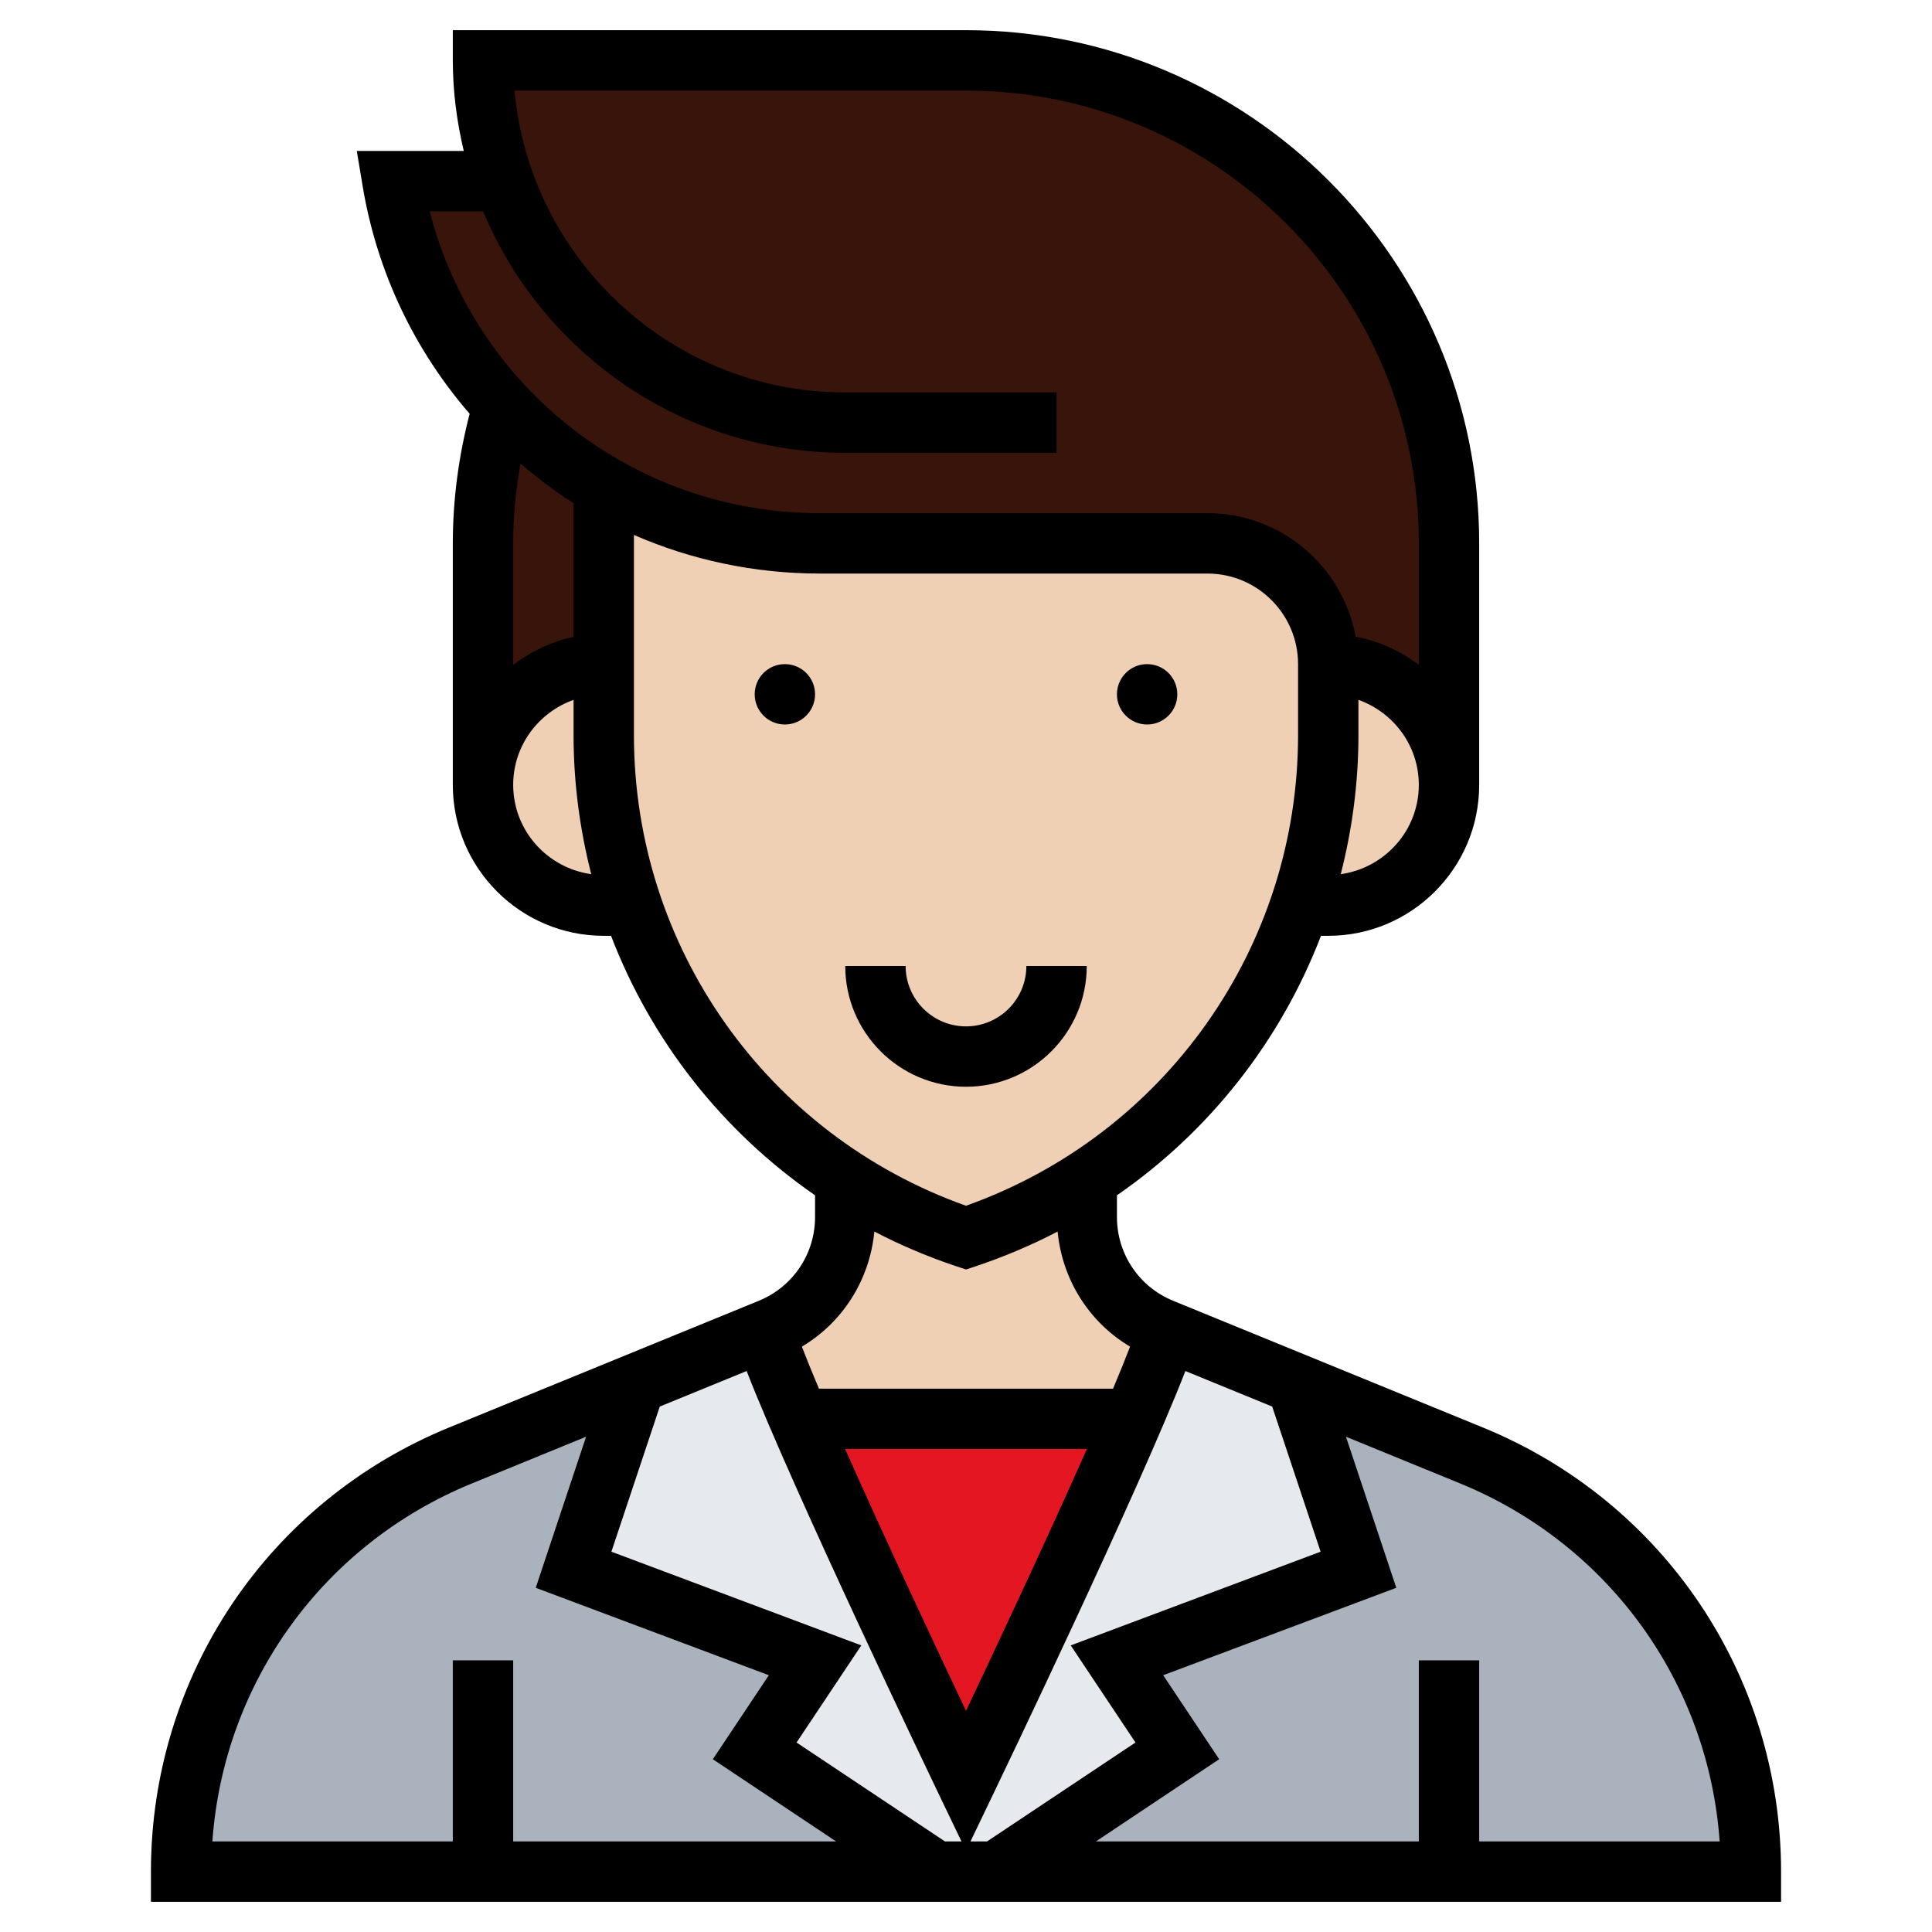 <!-- icon666.com - MILLIONS vector ICONS FREE --><svg id="Layer_35" enable-background="new 0 0 64 64" viewBox="0 0 64 64" xmlns="http://www.w3.org/2000/svg"><path d="m20 22c-2.21 0-4 1.79-4 4v-8c0-1.58.23-3.11.66-4.56.39.41.79.8 1.22 1.16.71.6 1.48 1.13 2.3 1.58l-.18.32z" fill="#fcd770" style="fill: rgb(56, 20, 11);"></path><path d="m48 18v8c0-1.1-.45-2.1-1.17-2.83-.73-.72-1.73-1.17-2.83-1.17 0-2.21-1.79-4-4-4h-12.83c-2.52 0-4.91-.65-6.99-1.82-.82-.45-1.59-.98-2.3-1.58-.43-.36-.83-.75-1.22-1.16-1.87-2.01-3.18-4.57-3.66-7.44h3.69c-.45-1.25-.69-2.6-.69-4h16c8.84 0 16 7.16 16 16z" fill="#fcd770" style="fill: rgb(56, 20, 11);"></path><path d="m16 62h-10c0-6.05 3.66-11.5 9.26-13.79l5.69-2.33.05.12-2 6 8 3-2 3 6 4z" fill="#aab2bd"></path><path d="m48 62h-15l6-4-2-3 8-3-2-6 .05-.12 5.69 2.33c2.8 1.15 5.12 3.08 6.73 5.49 1.61 2.4 2.53 5.28 2.53 8.3z" fill="#aab2bd"></path><path d="m37 55 2 3-6 4h-2l-6-4 2-3-8-3 2-6-.05-.12 4.37-1.78c.19.62.62 1.68 1.17 2.96 1.98 4.58 5.51 11.94 5.51 11.94s3.54-7.37 5.51-11.95c.55-1.27.97-2.33 1.17-2.95l4.37 1.78-.05.12 2 6z" fill="#e6e9ed"></path><path d="m37 47 .51.05c-1.97 4.58-5.51 11.95-5.51 11.95s-3.53-7.36-5.51-11.94l.51-.06z" fill="#5d9cec" style="fill: rgb(227, 22, 33);"></path><g fill="#f0d0b4"><path d="m38.49 44.02.19.08c-.2.62-.62 1.68-1.17 2.95l-.51-.05h-10l-.51.06c-.55-1.28-.98-2.34-1.17-2.96l.19-.08c1.51-.62 2.49-2.08 2.49-3.71v-1.24c1.23.8 2.57 1.45 4 1.93 1.43-.48 2.77-1.13 4-1.93v1.24c0 1.63.98 3.09 2.49 3.71z" fill="#f0d0b4"></path><path d="m48 26c0 2.21-1.79 4-4 4h-.93-.01c.61-1.78.94-3.69.94-5.65v-2.35c1.1 0 2.1.45 2.83 1.17.72.73 1.17 1.73 1.17 2.83z" fill="#f0d0b4"></path><path d="m44 22v2.35c0 1.96-.33 3.87-.94 5.65-1.26 3.72-3.74 6.92-7.06 9.07-1.23.8-2.57 1.45-4 1.93-1.43-.48-2.77-1.13-4-1.93-1.84-1.19-3.42-2.71-4.69-4.46-1.01-1.4-1.81-2.96-2.37-4.61-.61-1.78-.94-3.69-.94-5.65v-2.35-5.5l.18-.32c2.08 1.17 4.47 1.82 6.99 1.82h12.83c2.21 0 4 1.79 4 4z" fill="#f0d0b4"></path><path d="m20 24.35c0 1.96.33 3.87.94 5.65h-.01-.93c-1.1 0-2.1-.45-2.83-1.17-.72-.73-1.17-1.73-1.17-2.83 0-2.21 1.79-4 4-4z" fill="#f0d0b4"></path></g><path d="m49.123 47.288-10.259-4.197c-1.132-.463-1.864-1.553-1.864-2.777v-.718c3.077-2.126 5.427-5.126 6.759-8.596h.241c2.757 0 5-2.243 5-5v-8c0-9.374-7.626-17-17-17h-17v1c0 1.034.134 2.035.363 3h-3.544l.194 1.165c.482 2.89 1.746 5.465 3.545 7.542-.363 1.396-.558 2.835-.558 4.293v8c0 2.757 2.243 5 5 5h.241c1.332 3.471 3.682 6.47 6.759 8.596v.718c0 1.224-.732 2.313-1.864 2.776l-10.259 4.197c-6 2.456-9.877 8.231-9.877 14.713v1h54v-1c0-6.482-3.877-12.257-9.877-14.712zm-5.376 4.114-8.278 3.104 2.145 3.217-4.917 3.277h-.549l.753-1.567c.216-.448 4.829-10.06 6.366-14.016l2.876 1.177zm-23.494 0 1.603-4.808 2.877-1.177c1.534 3.94 6.15 13.567 6.365 14.016l.753 1.567h-.548l-4.916-3.277 2.145-3.217zm7.743-3.402h8.009c-1.299 2.932-2.985 6.523-4.005 8.675-1.019-2.153-2.705-5.745-4.004-8.675zm16.418-19.042c.379-1.482.586-3.025.586-4.607v-1.167c1.161.414 2 1.514 2 2.816 0 1.512-1.129 2.754-2.586 2.958zm-28.411-21.958c1.963 4.693 6.6 8 11.997 8h7v-2h-7c-5.729 0-10.448-4.401-10.955-10h14.955c8.271 0 15 6.729 15 15v4.026c-.608-.46-1.314-.79-2.092-.934-.429-2.324-2.462-4.092-4.908-4.092h-12.834c-6.158 0-11.42-4.139-12.933-10zm1.239 8.358c.558.472 1.137.92 1.758 1.308v4.435c-.743.152-1.416.482-2 .924v-4.025c0-.891.087-1.773.242-2.642zm-.242 10.642c0-1.302.839-2.402 2-2.816v1.167c0 1.582.207 3.125.586 4.607-1.457-.204-2.586-1.446-2.586-2.958zm4-1.649v-6.63c1.893.825 3.98 1.279 6.166 1.279h12.834c1.654 0 3 1.346 3 3v2.351c0 7.023-4.406 13.247-11 15.591-6.594-2.344-11-8.567-11-15.591zm7.964 16.445c.864.45 1.772.837 2.719 1.152l.317.106.316-.105c.947-.316 1.855-.702 2.719-1.152.152 1.59 1.037 3.001 2.4 3.812-.153.4-.343.867-.564 1.392h-9.743c-.222-.525-.412-.993-.565-1.392 1.364-.812 2.249-2.223 2.401-3.813zm-13.33 8.344 3.781-1.547-1.668 5.005 7.722 2.896-1.855 2.783 4.083 2.723h-10.697v-6h-2v6h-7.965c.373-5.255 3.665-9.842 8.599-11.86zm33.366 11.86v-6h-2v6h-10.697l4.084-2.723-1.855-2.783 7.722-2.896-1.668-5.005 3.781 1.547c4.934 2.019 8.226 6.605 8.599 11.86z" fill="#000000"></path><circle cx="38" cy="23" r="1" fill="#000000"></circle><circle cx="26" cy="23" r="1" fill="#000000"></circle><path d="m36 32h-2c0 1.103-.897 2-2 2s-2-.897-2-2h-2c0 2.206 1.794 4 4 4s4-1.794 4-4z" fill="#000000"></path></svg>